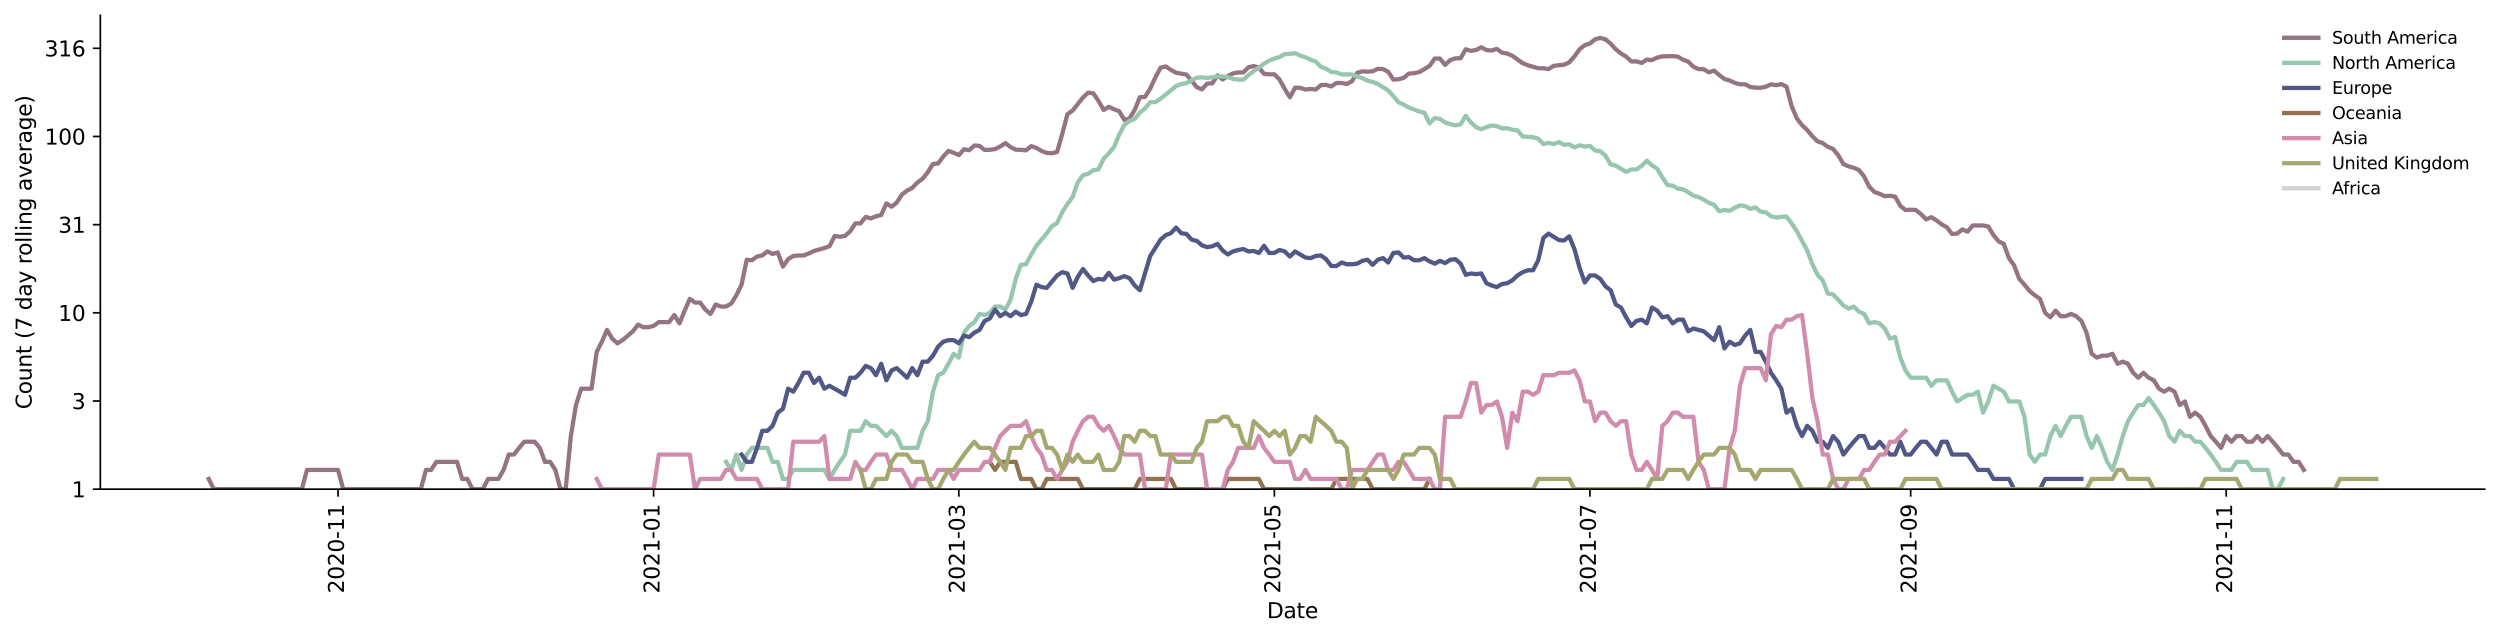 <?xml version="1.0" encoding="utf-8" standalone="no"?>
<!DOCTYPE svg PUBLIC "-//W3C//DTD SVG 1.1//EN"
  "http://www.w3.org/Graphics/SVG/1.1/DTD/svg11.dtd">
<svg height="298.621pt" version="1.1" viewBox="0 0 1170.166 298.621" width="1170.166pt" xmlns="http://www.w3.org/2000/svg" xmlns:xlink="http://www.w3.org/1999/xlink">
 <defs>
  <style type="text/css">*{stroke-linecap:butt;stroke-linejoin:round;}</style>
 </defs>
 <g id="figure_1">
  <g id="patch_1">
   <path d="M 0 298.621 
L 1170.166 298.621 
L 1170.166 0 
L 0 0 
z
" style="fill:#ffffff;"/>
  </g>
  <g id="axes_1">
   <g id="patch_2">
    <path d="M 46.966 228.96 
L 1162.966 228.96 
L 1162.966 7.2 
L 46.966 7.2 
z
" style="fill:#ffffff;"/>
   </g>
   <g id="matplotlib.axis_1">
    <g id="xtick_1">
     <g id="line2d_1">
      <defs>
       <path d="M 0 0 
L 0 3.5 
" id="m1339973352" style="stroke:#000000;stroke-width:0.8;"/>
      </defs>
      <g>
       <use style="stroke:#000000;stroke-width:0.8;" x="158.227" xlink:href="#m1339973352" y="228.96"/>
      </g>
     </g>
     <g id="text_1">
      <!-- 2020-11 -->
      <g transform="translate(160.986 277.743)rotate(-90)scale(0.1 -0.1)">
       <defs>
        <path d="M 1228 531 
L 3431 531 
L 3431 0 
L 469 0 
L 469 531 
Q 828 903 1448 1529 
Q 2069 2156 2228 2338 
Q 2531 2678 2651 2914 
Q 2772 3150 2772 3378 
Q 2772 3750 2511 3984 
Q 2250 4219 1831 4219 
Q 1534 4219 1204 4116 
Q 875 4013 500 3803 
L 500 4441 
Q 881 4594 1212 4672 
Q 1544 4750 1819 4750 
Q 2544 4750 2975 4387 
Q 3406 4025 3406 3419 
Q 3406 3131 3298 2873 
Q 3191 2616 2906 2266 
Q 2828 2175 2409 1742 
Q 1991 1309 1228 531 
z
" id="DejaVuSans-32" transform="scale(0.016)"/>
        <path d="M 2034 4250 
Q 1547 4250 1301 3770 
Q 1056 3291 1056 2328 
Q 1056 1369 1301 889 
Q 1547 409 2034 409 
Q 2525 409 2770 889 
Q 3016 1369 3016 2328 
Q 3016 3291 2770 3770 
Q 2525 4250 2034 4250 
z
M 2034 4750 
Q 2819 4750 3233 4129 
Q 3647 3509 3647 2328 
Q 3647 1150 3233 529 
Q 2819 -91 2034 -91 
Q 1250 -91 836 529 
Q 422 1150 422 2328 
Q 422 3509 836 4129 
Q 1250 4750 2034 4750 
z
" id="DejaVuSans-30" transform="scale(0.016)"/>
        <path d="M 313 2009 
L 1997 2009 
L 1997 1497 
L 313 1497 
L 313 2009 
z
" id="DejaVuSans-2d" transform="scale(0.016)"/>
        <path d="M 794 531 
L 1825 531 
L 1825 4091 
L 703 3866 
L 703 4441 
L 1819 4666 
L 2450 4666 
L 2450 531 
L 3481 531 
L 3481 0 
L 794 0 
L 794 531 
z
" id="DejaVuSans-31" transform="scale(0.016)"/>
       </defs>
       <use xlink:href="#DejaVuSans-32"/>
       <use x="63.623" xlink:href="#DejaVuSans-30"/>
       <use x="127.246" xlink:href="#DejaVuSans-32"/>
       <use x="190.869" xlink:href="#DejaVuSans-30"/>
       <use x="254.492" xlink:href="#DejaVuSans-2d"/>
       <use x="290.576" xlink:href="#DejaVuSans-31"/>
       <use x="354.199" xlink:href="#DejaVuSans-31"/>
      </g>
     </g>
    </g>
    <g id="xtick_2">
     <g id="line2d_2">
      <g>
       <use style="stroke:#000000;stroke-width:0.8;" x="305.929" xlink:href="#m1339973352" y="228.96"/>
      </g>
     </g>
     <g id="text_2">
      <!-- 2021-01 -->
      <g transform="translate(308.688 277.743)rotate(-90)scale(0.1 -0.1)">
       <use xlink:href="#DejaVuSans-32"/>
       <use x="63.623" xlink:href="#DejaVuSans-30"/>
       <use x="127.246" xlink:href="#DejaVuSans-32"/>
       <use x="190.869" xlink:href="#DejaVuSans-31"/>
       <use x="254.492" xlink:href="#DejaVuSans-2d"/>
       <use x="290.576" xlink:href="#DejaVuSans-30"/>
       <use x="354.199" xlink:href="#DejaVuSans-31"/>
      </g>
     </g>
    </g>
    <g id="xtick_3">
     <g id="line2d_3">
      <g>
       <use style="stroke:#000000;stroke-width:0.8;" x="448.789" xlink:href="#m1339973352" y="228.96"/>
      </g>
     </g>
     <g id="text_3">
      <!-- 2021-03 -->
      <g transform="translate(451.548 277.743)rotate(-90)scale(0.1 -0.1)">
       <defs>
        <path d="M 2597 2516 
Q 3050 2419 3304 2112 
Q 3559 1806 3559 1356 
Q 3559 666 3084 287 
Q 2609 -91 1734 -91 
Q 1441 -91 1130 -33 
Q 819 25 488 141 
L 488 750 
Q 750 597 1062 519 
Q 1375 441 1716 441 
Q 2309 441 2620 675 
Q 2931 909 2931 1356 
Q 2931 1769 2642 2001 
Q 2353 2234 1838 2234 
L 1294 2234 
L 1294 2753 
L 1863 2753 
Q 2328 2753 2575 2939 
Q 2822 3125 2822 3475 
Q 2822 3834 2567 4026 
Q 2313 4219 1838 4219 
Q 1578 4219 1281 4162 
Q 984 4106 628 3988 
L 628 4550 
Q 988 4650 1302 4700 
Q 1616 4750 1894 4750 
Q 2613 4750 3031 4423 
Q 3450 4097 3450 3541 
Q 3450 3153 3228 2886 
Q 3006 2619 2597 2516 
z
" id="DejaVuSans-33" transform="scale(0.016)"/>
       </defs>
       <use xlink:href="#DejaVuSans-32"/>
       <use x="63.623" xlink:href="#DejaVuSans-30"/>
       <use x="127.246" xlink:href="#DejaVuSans-32"/>
       <use x="190.869" xlink:href="#DejaVuSans-31"/>
       <use x="254.492" xlink:href="#DejaVuSans-2d"/>
       <use x="290.576" xlink:href="#DejaVuSans-30"/>
       <use x="354.199" xlink:href="#DejaVuSans-33"/>
      </g>
     </g>
    </g>
    <g id="xtick_4">
     <g id="line2d_4">
      <g>
       <use style="stroke:#000000;stroke-width:0.8;" x="596.491" xlink:href="#m1339973352" y="228.96"/>
      </g>
     </g>
     <g id="text_4">
      <!-- 2021-05 -->
      <g transform="translate(599.25 277.743)rotate(-90)scale(0.1 -0.1)">
       <defs>
        <path d="M 691 4666 
L 3169 4666 
L 3169 4134 
L 1269 4134 
L 1269 2991 
Q 1406 3038 1543 3061 
Q 1681 3084 1819 3084 
Q 2600 3084 3056 2656 
Q 3513 2228 3513 1497 
Q 3513 744 3044 326 
Q 2575 -91 1722 -91 
Q 1428 -91 1123 -41 
Q 819 9 494 109 
L 494 744 
Q 775 591 1075 516 
Q 1375 441 1709 441 
Q 2250 441 2565 725 
Q 2881 1009 2881 1497 
Q 2881 1984 2565 2268 
Q 2250 2553 1709 2553 
Q 1456 2553 1204 2497 
Q 953 2441 691 2322 
L 691 4666 
z
" id="DejaVuSans-35" transform="scale(0.016)"/>
       </defs>
       <use xlink:href="#DejaVuSans-32"/>
       <use x="63.623" xlink:href="#DejaVuSans-30"/>
       <use x="127.246" xlink:href="#DejaVuSans-32"/>
       <use x="190.869" xlink:href="#DejaVuSans-31"/>
       <use x="254.492" xlink:href="#DejaVuSans-2d"/>
       <use x="290.576" xlink:href="#DejaVuSans-30"/>
       <use x="354.199" xlink:href="#DejaVuSans-35"/>
      </g>
     </g>
    </g>
    <g id="xtick_5">
     <g id="line2d_5">
      <g>
       <use style="stroke:#000000;stroke-width:0.8;" x="744.193" xlink:href="#m1339973352" y="228.96"/>
      </g>
     </g>
     <g id="text_5">
      <!-- 2021-07 -->
      <g transform="translate(746.953 277.743)rotate(-90)scale(0.1 -0.1)">
       <defs>
        <path d="M 525 4666 
L 3525 4666 
L 3525 4397 
L 1831 0 
L 1172 0 
L 2766 4134 
L 525 4134 
L 525 4666 
z
" id="DejaVuSans-37" transform="scale(0.016)"/>
       </defs>
       <use xlink:href="#DejaVuSans-32"/>
       <use x="63.623" xlink:href="#DejaVuSans-30"/>
       <use x="127.246" xlink:href="#DejaVuSans-32"/>
       <use x="190.869" xlink:href="#DejaVuSans-31"/>
       <use x="254.492" xlink:href="#DejaVuSans-2d"/>
       <use x="290.576" xlink:href="#DejaVuSans-30"/>
       <use x="354.199" xlink:href="#DejaVuSans-37"/>
      </g>
     </g>
    </g>
    <g id="xtick_6">
     <g id="line2d_6">
      <g>
       <use style="stroke:#000000;stroke-width:0.8;" x="894.317" xlink:href="#m1339973352" y="228.96"/>
      </g>
     </g>
     <g id="text_6">
      <!-- 2021-09 -->
      <g transform="translate(897.076 277.743)rotate(-90)scale(0.1 -0.1)">
       <defs>
        <path d="M 703 97 
L 703 672 
Q 941 559 1184 500 
Q 1428 441 1663 441 
Q 2288 441 2617 861 
Q 2947 1281 2994 2138 
Q 2813 1869 2534 1725 
Q 2256 1581 1919 1581 
Q 1219 1581 811 2004 
Q 403 2428 403 3163 
Q 403 3881 828 4315 
Q 1253 4750 1959 4750 
Q 2769 4750 3195 4129 
Q 3622 3509 3622 2328 
Q 3622 1225 3098 567 
Q 2575 -91 1691 -91 
Q 1453 -91 1209 -44 
Q 966 3 703 97 
z
M 1959 2075 
Q 2384 2075 2632 2365 
Q 2881 2656 2881 3163 
Q 2881 3666 2632 3958 
Q 2384 4250 1959 4250 
Q 1534 4250 1286 3958 
Q 1038 3666 1038 3163 
Q 1038 2656 1286 2365 
Q 1534 2075 1959 2075 
z
" id="DejaVuSans-39" transform="scale(0.016)"/>
       </defs>
       <use xlink:href="#DejaVuSans-32"/>
       <use x="63.623" xlink:href="#DejaVuSans-30"/>
       <use x="127.246" xlink:href="#DejaVuSans-32"/>
       <use x="190.869" xlink:href="#DejaVuSans-31"/>
       <use x="254.492" xlink:href="#DejaVuSans-2d"/>
       <use x="290.576" xlink:href="#DejaVuSans-30"/>
       <use x="354.199" xlink:href="#DejaVuSans-39"/>
      </g>
     </g>
    </g>
    <g id="xtick_7">
     <g id="line2d_7">
      <g>
       <use style="stroke:#000000;stroke-width:0.8;" x="1042.019" xlink:href="#m1339973352" y="228.96"/>
      </g>
     </g>
     <g id="text_7">
      <!-- 2021-11 -->
      <g transform="translate(1044.779 277.743)rotate(-90)scale(0.1 -0.1)">
       <use xlink:href="#DejaVuSans-32"/>
       <use x="63.623" xlink:href="#DejaVuSans-30"/>
       <use x="127.246" xlink:href="#DejaVuSans-32"/>
       <use x="190.869" xlink:href="#DejaVuSans-31"/>
       <use x="254.492" xlink:href="#DejaVuSans-2d"/>
       <use x="290.576" xlink:href="#DejaVuSans-31"/>
       <use x="354.199" xlink:href="#DejaVuSans-31"/>
      </g>
     </g>
    </g>
    <g id="text_8">
     <!-- Date -->
     <g transform="translate(593.015 289.341)scale(0.1 -0.1)">
      <defs>
       <path d="M 1259 4147 
L 1259 519 
L 2022 519 
Q 2988 519 3436 956 
Q 3884 1394 3884 2338 
Q 3884 3275 3436 3711 
Q 2988 4147 2022 4147 
L 1259 4147 
z
M 628 4666 
L 1925 4666 
Q 3281 4666 3915 4102 
Q 4550 3538 4550 2338 
Q 4550 1131 3912 565 
Q 3275 0 1925 0 
L 628 0 
L 628 4666 
z
" id="DejaVuSans-44" transform="scale(0.016)"/>
       <path d="M 2194 1759 
Q 1497 1759 1228 1600 
Q 959 1441 959 1056 
Q 959 750 1161 570 
Q 1363 391 1709 391 
Q 2188 391 2477 730 
Q 2766 1069 2766 1631 
L 2766 1759 
L 2194 1759 
z
M 3341 1997 
L 3341 0 
L 2766 0 
L 2766 531 
Q 2569 213 2275 61 
Q 1981 -91 1556 -91 
Q 1019 -91 701 211 
Q 384 513 384 1019 
Q 384 1609 779 1909 
Q 1175 2209 1959 2209 
L 2766 2209 
L 2766 2266 
Q 2766 2663 2505 2880 
Q 2244 3097 1772 3097 
Q 1472 3097 1187 3025 
Q 903 2953 641 2809 
L 641 3341 
Q 956 3463 1253 3523 
Q 1550 3584 1831 3584 
Q 2591 3584 2966 3190 
Q 3341 2797 3341 1997 
z
" id="DejaVuSans-61" transform="scale(0.016)"/>
       <path d="M 1172 4494 
L 1172 3500 
L 2356 3500 
L 2356 3053 
L 1172 3053 
L 1172 1153 
Q 1172 725 1289 603 
Q 1406 481 1766 481 
L 2356 481 
L 2356 0 
L 1766 0 
Q 1100 0 847 248 
Q 594 497 594 1153 
L 594 3053 
L 172 3053 
L 172 3500 
L 594 3500 
L 594 4494 
L 1172 4494 
z
" id="DejaVuSans-74" transform="scale(0.016)"/>
       <path d="M 3597 1894 
L 3597 1613 
L 953 1613 
Q 991 1019 1311 708 
Q 1631 397 2203 397 
Q 2534 397 2845 478 
Q 3156 559 3463 722 
L 3463 178 
Q 3153 47 2828 -22 
Q 2503 -91 2169 -91 
Q 1331 -91 842 396 
Q 353 884 353 1716 
Q 353 2575 817 3079 
Q 1281 3584 2069 3584 
Q 2775 3584 3186 3129 
Q 3597 2675 3597 1894 
z
M 3022 2063 
Q 3016 2534 2758 2815 
Q 2500 3097 2075 3097 
Q 1594 3097 1305 2825 
Q 1016 2553 972 2059 
L 3022 2063 
z
" id="DejaVuSans-65" transform="scale(0.016)"/>
      </defs>
      <use xlink:href="#DejaVuSans-44"/>
      <use x="77.002" xlink:href="#DejaVuSans-61"/>
      <use x="138.281" xlink:href="#DejaVuSans-74"/>
      <use x="177.49" xlink:href="#DejaVuSans-65"/>
     </g>
    </g>
   </g>
   <g id="matplotlib.axis_2">
    <g id="ytick_1">
     <g id="line2d_8">
      <defs>
       <path d="M 0 0 
L -3.5 0 
" id="m33c67a72f0" style="stroke:#000000;stroke-width:0.8;"/>
      </defs>
      <g>
       <use style="stroke:#000000;stroke-width:0.8;" x="46.966" xlink:href="#m33c67a72f0" y="228.96"/>
      </g>
     </g>
     <g id="text_9">
      <!-- 1 -->
      <g transform="translate(33.603 232.759)scale(0.1 -0.1)">
       <use xlink:href="#DejaVuSans-31"/>
      </g>
     </g>
    </g>
    <g id="ytick_2">
     <g id="line2d_9">
      <g>
       <use style="stroke:#000000;stroke-width:0.8;" x="46.966" xlink:href="#m33c67a72f0" y="187.689"/>
      </g>
     </g>
     <g id="text_10">
      <!-- 3 -->
      <g transform="translate(33.603 191.488)scale(0.1 -0.1)">
       <use xlink:href="#DejaVuSans-33"/>
      </g>
     </g>
    </g>
    <g id="ytick_3">
     <g id="line2d_10">
      <g>
       <use style="stroke:#000000;stroke-width:0.8;" x="46.966" xlink:href="#m33c67a72f0" y="146.418"/>
      </g>
     </g>
     <g id="text_11">
      <!-- 10 -->
      <g transform="translate(27.241 150.218)scale(0.1 -0.1)">
       <use xlink:href="#DejaVuSans-31"/>
       <use x="63.623" xlink:href="#DejaVuSans-30"/>
      </g>
     </g>
    </g>
    <g id="ytick_4">
     <g id="line2d_11">
      <g>
       <use style="stroke:#000000;stroke-width:0.8;" x="46.966" xlink:href="#m33c67a72f0" y="105.148"/>
      </g>
     </g>
     <g id="text_12">
      <!-- 31 -->
      <g transform="translate(27.241 108.947)scale(0.1 -0.1)">
       <use xlink:href="#DejaVuSans-33"/>
       <use x="63.623" xlink:href="#DejaVuSans-31"/>
      </g>
     </g>
    </g>
    <g id="ytick_5">
     <g id="line2d_12">
      <g>
       <use style="stroke:#000000;stroke-width:0.8;" x="46.966" xlink:href="#m33c67a72f0" y="63.877"/>
      </g>
     </g>
     <g id="text_13">
      <!-- 100 -->
      <g transform="translate(20.878 67.676)scale(0.1 -0.1)">
       <use xlink:href="#DejaVuSans-31"/>
       <use x="63.623" xlink:href="#DejaVuSans-30"/>
       <use x="127.246" xlink:href="#DejaVuSans-30"/>
      </g>
     </g>
    </g>
    <g id="ytick_6">
     <g id="line2d_13">
      <g>
       <use style="stroke:#000000;stroke-width:0.8;" x="46.966" xlink:href="#m33c67a72f0" y="22.606"/>
      </g>
     </g>
     <g id="text_14">
      <!-- 316 -->
      <g transform="translate(20.878 26.405)scale(0.1 -0.1)">
       <defs>
        <path d="M 2113 2584 
Q 1688 2584 1439 2293 
Q 1191 2003 1191 1497 
Q 1191 994 1439 701 
Q 1688 409 2113 409 
Q 2538 409 2786 701 
Q 3034 994 3034 1497 
Q 3034 2003 2786 2293 
Q 2538 2584 2113 2584 
z
M 3366 4563 
L 3366 3988 
Q 3128 4100 2886 4159 
Q 2644 4219 2406 4219 
Q 1781 4219 1451 3797 
Q 1122 3375 1075 2522 
Q 1259 2794 1537 2939 
Q 1816 3084 2150 3084 
Q 2853 3084 3261 2657 
Q 3669 2231 3669 1497 
Q 3669 778 3244 343 
Q 2819 -91 2113 -91 
Q 1303 -91 875 529 
Q 447 1150 447 2328 
Q 447 3434 972 4092 
Q 1497 4750 2381 4750 
Q 2619 4750 2861 4703 
Q 3103 4656 3366 4563 
z
" id="DejaVuSans-36" transform="scale(0.016)"/>
       </defs>
       <use xlink:href="#DejaVuSans-33"/>
       <use x="63.623" xlink:href="#DejaVuSans-31"/>
       <use x="127.246" xlink:href="#DejaVuSans-36"/>
      </g>
     </g>
    </g>
    <g id="text_15">
     <!-- Count (7 day rolling average) -->
     <g transform="translate(14.798 191.548)rotate(-90)scale(0.1 -0.1)">
      <defs>
       <path d="M 4122 4306 
L 4122 3641 
Q 3803 3938 3442 4084 
Q 3081 4231 2675 4231 
Q 1875 4231 1450 3742 
Q 1025 3253 1025 2328 
Q 1025 1406 1450 917 
Q 1875 428 2675 428 
Q 3081 428 3442 575 
Q 3803 722 4122 1019 
L 4122 359 
Q 3791 134 3420 21 
Q 3050 -91 2638 -91 
Q 1578 -91 968 557 
Q 359 1206 359 2328 
Q 359 3453 968 4101 
Q 1578 4750 2638 4750 
Q 3056 4750 3426 4639 
Q 3797 4528 4122 4306 
z
" id="DejaVuSans-43" transform="scale(0.016)"/>
       <path d="M 1959 3097 
Q 1497 3097 1228 2736 
Q 959 2375 959 1747 
Q 959 1119 1226 758 
Q 1494 397 1959 397 
Q 2419 397 2687 759 
Q 2956 1122 2956 1747 
Q 2956 2369 2687 2733 
Q 2419 3097 1959 3097 
z
M 1959 3584 
Q 2709 3584 3137 3096 
Q 3566 2609 3566 1747 
Q 3566 888 3137 398 
Q 2709 -91 1959 -91 
Q 1206 -91 779 398 
Q 353 888 353 1747 
Q 353 2609 779 3096 
Q 1206 3584 1959 3584 
z
" id="DejaVuSans-6f" transform="scale(0.016)"/>
       <path d="M 544 1381 
L 544 3500 
L 1119 3500 
L 1119 1403 
Q 1119 906 1312 657 
Q 1506 409 1894 409 
Q 2359 409 2629 706 
Q 2900 1003 2900 1516 
L 2900 3500 
L 3475 3500 
L 3475 0 
L 2900 0 
L 2900 538 
Q 2691 219 2414 64 
Q 2138 -91 1772 -91 
Q 1169 -91 856 284 
Q 544 659 544 1381 
z
M 1991 3584 
L 1991 3584 
z
" id="DejaVuSans-75" transform="scale(0.016)"/>
       <path d="M 3513 2113 
L 3513 0 
L 2938 0 
L 2938 2094 
Q 2938 2591 2744 2837 
Q 2550 3084 2163 3084 
Q 1697 3084 1428 2787 
Q 1159 2491 1159 1978 
L 1159 0 
L 581 0 
L 581 3500 
L 1159 3500 
L 1159 2956 
Q 1366 3272 1645 3428 
Q 1925 3584 2291 3584 
Q 2894 3584 3203 3211 
Q 3513 2838 3513 2113 
z
" id="DejaVuSans-6e" transform="scale(0.016)"/>
       <path id="DejaVuSans-20" transform="scale(0.016)"/>
       <path d="M 1984 4856 
Q 1566 4138 1362 3434 
Q 1159 2731 1159 2009 
Q 1159 1288 1364 580 
Q 1569 -128 1984 -844 
L 1484 -844 
Q 1016 -109 783 600 
Q 550 1309 550 2009 
Q 550 2706 781 3412 
Q 1013 4119 1484 4856 
L 1984 4856 
z
" id="DejaVuSans-28" transform="scale(0.016)"/>
       <path d="M 2906 2969 
L 2906 4863 
L 3481 4863 
L 3481 0 
L 2906 0 
L 2906 525 
Q 2725 213 2448 61 
Q 2172 -91 1784 -91 
Q 1150 -91 751 415 
Q 353 922 353 1747 
Q 353 2572 751 3078 
Q 1150 3584 1784 3584 
Q 2172 3584 2448 3432 
Q 2725 3281 2906 2969 
z
M 947 1747 
Q 947 1113 1208 752 
Q 1469 391 1925 391 
Q 2381 391 2643 752 
Q 2906 1113 2906 1747 
Q 2906 2381 2643 2742 
Q 2381 3103 1925 3103 
Q 1469 3103 1208 2742 
Q 947 2381 947 1747 
z
" id="DejaVuSans-64" transform="scale(0.016)"/>
       <path d="M 2059 -325 
Q 1816 -950 1584 -1140 
Q 1353 -1331 966 -1331 
L 506 -1331 
L 506 -850 
L 844 -850 
Q 1081 -850 1212 -737 
Q 1344 -625 1503 -206 
L 1606 56 
L 191 3500 
L 800 3500 
L 1894 763 
L 2988 3500 
L 3597 3500 
L 2059 -325 
z
" id="DejaVuSans-79" transform="scale(0.016)"/>
       <path d="M 2631 2963 
Q 2534 3019 2420 3045 
Q 2306 3072 2169 3072 
Q 1681 3072 1420 2755 
Q 1159 2438 1159 1844 
L 1159 0 
L 581 0 
L 581 3500 
L 1159 3500 
L 1159 2956 
Q 1341 3275 1631 3429 
Q 1922 3584 2338 3584 
Q 2397 3584 2469 3576 
Q 2541 3569 2628 3553 
L 2631 2963 
z
" id="DejaVuSans-72" transform="scale(0.016)"/>
       <path d="M 603 4863 
L 1178 4863 
L 1178 0 
L 603 0 
L 603 4863 
z
" id="DejaVuSans-6c" transform="scale(0.016)"/>
       <path d="M 603 3500 
L 1178 3500 
L 1178 0 
L 603 0 
L 603 3500 
z
M 603 4863 
L 1178 4863 
L 1178 4134 
L 603 4134 
L 603 4863 
z
" id="DejaVuSans-69" transform="scale(0.016)"/>
       <path d="M 2906 1791 
Q 2906 2416 2648 2759 
Q 2391 3103 1925 3103 
Q 1463 3103 1205 2759 
Q 947 2416 947 1791 
Q 947 1169 1205 825 
Q 1463 481 1925 481 
Q 2391 481 2648 825 
Q 2906 1169 2906 1791 
z
M 3481 434 
Q 3481 -459 3084 -895 
Q 2688 -1331 1869 -1331 
Q 1566 -1331 1297 -1286 
Q 1028 -1241 775 -1147 
L 775 -588 
Q 1028 -725 1275 -790 
Q 1522 -856 1778 -856 
Q 2344 -856 2625 -561 
Q 2906 -266 2906 331 
L 2906 616 
Q 2728 306 2450 153 
Q 2172 0 1784 0 
Q 1141 0 747 490 
Q 353 981 353 1791 
Q 353 2603 747 3093 
Q 1141 3584 1784 3584 
Q 2172 3584 2450 3431 
Q 2728 3278 2906 2969 
L 2906 3500 
L 3481 3500 
L 3481 434 
z
" id="DejaVuSans-67" transform="scale(0.016)"/>
       <path d="M 191 3500 
L 800 3500 
L 1894 563 
L 2988 3500 
L 3597 3500 
L 2284 0 
L 1503 0 
L 191 3500 
z
" id="DejaVuSans-76" transform="scale(0.016)"/>
       <path d="M 513 4856 
L 1013 4856 
Q 1481 4119 1714 3412 
Q 1947 2706 1947 2009 
Q 1947 1309 1714 600 
Q 1481 -109 1013 -844 
L 513 -844 
Q 928 -128 1133 580 
Q 1338 1288 1338 2009 
Q 1338 2731 1133 3434 
Q 928 4138 513 4856 
z
" id="DejaVuSans-29" transform="scale(0.016)"/>
      </defs>
      <use xlink:href="#DejaVuSans-43"/>
      <use x="69.824" xlink:href="#DejaVuSans-6f"/>
      <use x="131.006" xlink:href="#DejaVuSans-75"/>
      <use x="194.385" xlink:href="#DejaVuSans-6e"/>
      <use x="257.764" xlink:href="#DejaVuSans-74"/>
      <use x="296.973" xlink:href="#DejaVuSans-20"/>
      <use x="328.76" xlink:href="#DejaVuSans-28"/>
      <use x="367.773" xlink:href="#DejaVuSans-37"/>
      <use x="431.396" xlink:href="#DejaVuSans-20"/>
      <use x="463.184" xlink:href="#DejaVuSans-64"/>
      <use x="526.66" xlink:href="#DejaVuSans-61"/>
      <use x="587.939" xlink:href="#DejaVuSans-79"/>
      <use x="647.119" xlink:href="#DejaVuSans-20"/>
      <use x="678.906" xlink:href="#DejaVuSans-72"/>
      <use x="717.77" xlink:href="#DejaVuSans-6f"/>
      <use x="778.951" xlink:href="#DejaVuSans-6c"/>
      <use x="806.734" xlink:href="#DejaVuSans-6c"/>
      <use x="834.518" xlink:href="#DejaVuSans-69"/>
      <use x="862.301" xlink:href="#DejaVuSans-6e"/>
      <use x="925.68" xlink:href="#DejaVuSans-67"/>
      <use x="989.156" xlink:href="#DejaVuSans-20"/>
      <use x="1020.943" xlink:href="#DejaVuSans-61"/>
      <use x="1082.223" xlink:href="#DejaVuSans-76"/>
      <use x="1141.402" xlink:href="#DejaVuSans-65"/>
      <use x="1202.926" xlink:href="#DejaVuSans-72"/>
      <use x="1244.039" xlink:href="#DejaVuSans-61"/>
      <use x="1305.318" xlink:href="#DejaVuSans-67"/>
      <use x="1368.795" xlink:href="#DejaVuSans-65"/>
      <use x="1430.318" xlink:href="#DejaVuSans-29"/>
     </g>
    </g>
   </g>
   <g id="line2d_14">
    <path clip-path="url(#pc45143b60e)" d="M 97.693 224.173 
L 100.114 228.96 
L 141.277 228.96 
L 143.699 219.951 
L 158.227 219.951 
L 160.648 228.96 
L 196.968 228.96 
L 199.39 219.951 
L 201.811 219.951 
L 204.232 216.174 
L 213.918 216.174 
L 216.339 224.173 
L 218.76 224.173 
L 221.182 228.96 
L 226.024 228.96 
L 228.446 224.173 
L 233.288 224.173 
L 235.71 219.951 
L 238.131 212.758 
L 240.553 212.758 
L 242.974 209.638 
L 245.395 206.769 
L 250.238 206.769 
L 252.659 209.638 
L 255.081 216.174 
L 257.502 216.174 
L 259.923 219.951 
L 262.345 228.96 
L 264.766 228.96 
L 267.187 204.112 
L 269.609 189.578 
L 272.03 181.922 
L 276.873 181.922 
L 279.294 164.73 
L 281.715 159.943 
L 284.137 154.417 
L 286.558 158.48 
L 288.98 160.698 
L 291.401 159.204 
L 296.244 155.063 
L 298.665 151.944 
L 301.086 153.16 
L 303.508 153.16 
L 305.929 152.547 
L 308.35 150.769 
L 313.193 150.769 
L 315.614 147.457 
L 318.036 151.352 
L 320.457 145.409 
L 322.878 139.883 
L 325.3 141.632 
L 327.721 141.632 
L 330.142 144.914 
L 332.564 146.934 
L 334.985 142.539 
L 337.407 143.47 
L 339.828 143.47 
L 342.249 142.083 
L 344.671 138.215 
L 347.092 133.276 
L 349.513 121.571 
L 351.935 121.828 
L 354.356 120.067 
L 356.777 119.579 
L 359.199 117.692 
L 361.62 118.859 
L 364.041 118.154 
L 366.463 124.783 
L 368.884 121.316 
L 371.305 119.822 
L 373.727 119.579 
L 376.148 119.579 
L 378.569 118.623 
L 380.991 117.463 
L 385.833 116.118 
L 388.255 115.249 
L 390.676 110.436 
L 393.098 110.813 
L 395.519 110.436 
L 397.94 108.251 
L 400.362 104.563 
L 402.783 104.563 
L 405.204 101.51 
L 407.626 102.249 
L 410.047 101.219 
L 412.468 100.643 
L 414.89 95.219 
L 417.311 96.723 
L 419.732 94.853 
L 422.154 91.051 
L 424.575 89.24 
L 426.996 87.914 
L 429.418 85.401 
L 431.839 83.67 
L 434.26 80.602 
L 436.682 76.736 
L 439.103 76.517 
L 441.525 73.246 
L 443.946 70.618 
L 446.367 71.494 
L 448.789 72.587 
L 451.21 69.884 
L 453.631 70.31 
L 456.053 68.112 
L 458.474 68.285 
L 460.895 70.188 
L 463.317 70.127 
L 465.738 69.763 
L 468.159 68.576 
L 470.581 66.977 
L 473.002 68.81 
L 475.423 70.066 
L 477.845 70.127 
L 480.266 70.372 
L 482.687 68.401 
L 485.109 69.224 
L 487.53 70.68 
L 489.952 71.557 
L 492.373 71.748 
L 494.794 71.116 
L 497.216 62.619 
L 499.637 53.424 
L 502.058 51.742 
L 506.901 45.647 
L 509.322 43.38 
L 511.744 43.67 
L 514.165 47.221 
L 516.586 51.451 
L 519.008 49.996 
L 521.429 51.127 
L 523.85 52.072 
L 526.272 56.124 
L 528.693 55.47 
L 531.114 51.451 
L 533.536 45.493 
L 535.957 45.371 
L 538.379 41.438 
L 540.8 36.247 
L 543.221 31.692 
L 545.643 31.092 
L 548.064 32.707 
L 550.485 34.041 
L 555.328 34.921 
L 557.749 37.747 
L 560.171 40.814 
L 562.592 41.824 
L 565.013 39.157 
L 567.435 38.978 
L 569.856 35.288 
L 572.277 37.207 
L 574.699 35.589 
L 577.12 34.355 
L 579.541 33.886 
L 581.963 33.886 
L 584.384 31.484 
L 586.806 30.928 
L 589.227 31.608 
L 591.648 34.558 
L 594.07 34.784 
L 596.491 34.784 
L 598.912 37.231 
L 601.334 41.631 
L 603.755 45.555 
L 606.176 41.03 
L 608.598 41.111 
L 611.019 41.907 
L 613.44 41.658 
L 615.862 41.907 
L 618.283 39.858 
L 620.704 39.727 
L 623.126 40.466 
L 625.547 38.825 
L 627.968 38.85 
L 630.39 39.312 
L 632.811 37.994 
L 635.232 34.108 
L 637.654 33.401 
L 640.075 33.555 
L 642.497 33.357 
L 644.918 32.238 
L 647.339 32.344 
L 649.761 33.577 
L 652.182 37.256 
L 654.603 37.11 
L 657.025 36.437 
L 659.446 34.445 
L 661.867 34.265 
L 664.289 33.731 
L 666.71 32.366 
L 669.131 30.846 
L 671.553 27.391 
L 673.974 27.409 
L 676.395 30.381 
L 678.817 28.12 
L 681.238 27.298 
L 683.659 27.261 
L 686.081 23.056 
L 688.502 23.801 
L 690.924 23.385 
L 693.345 22.117 
L 695.766 23.451 
L 698.188 23.634 
L 700.609 22.892 
L 703.03 24.648 
L 705.452 25.062 
L 707.873 26.118 
L 712.716 29.585 
L 715.137 30.542 
L 719.98 31.943 
L 722.401 31.964 
L 724.822 32.366 
L 727.244 30.805 
L 732.086 30.28 
L 734.508 29.193 
L 736.929 26.423 
L 739.351 23.056 
L 741.772 21.155 
L 744.193 20.371 
L 746.615 18.374 
L 749.036 17.76 
L 751.457 18.431 
L 753.879 20.417 
L 756.3 23.072 
L 758.721 25.062 
L 761.143 26.495 
L 763.564 28.768 
L 765.985 28.729 
L 768.407 29.467 
L 770.828 27.894 
L 773.249 28.12 
L 775.671 26.949 
L 778.092 26.405 
L 782.935 26.261 
L 785.356 26.531 
L 787.778 27.969 
L 790.199 28.845 
L 792.62 31.236 
L 795.042 32.344 
L 797.463 32.408 
L 799.884 33.864 
L 802.306 33.053 
L 804.727 35.127 
L 807.148 36.965 
L 809.57 37.673 
L 811.991 38.8 
L 814.412 39.467 
L 816.834 39.441 
L 819.255 40.707 
L 821.676 41.003 
L 824.098 41.084 
L 826.519 40.573 
L 828.94 39.467 
L 831.362 39.858 
L 833.783 39.364 
L 836.205 40.573 
L 838.626 49.754 
L 841.047 55.43 
L 843.469 58.556 
L 845.89 60.882 
L 848.311 63.774 
L 850.733 66.149 
L 853.154 66.977 
L 855.575 68.751 
L 857.997 69.703 
L 860.418 72.652 
L 862.839 76.809 
L 865.261 77.853 
L 867.682 78.54 
L 870.103 79.556 
L 872.525 82.618 
L 874.946 87.417 
L 877.367 89.869 
L 879.789 90.725 
L 882.21 91.825 
L 884.631 91.602 
L 887.053 92.049 
L 889.474 96.341 
L 891.896 98.294 
L 894.317 98.16 
L 896.738 98.294 
L 899.16 100.217 
L 901.581 102.7 
L 904.002 101.657 
L 906.424 103.157 
L 908.845 105.044 
L 911.266 106.36 
L 913.688 109.509 
L 916.109 109.327 
L 918.53 107.379 
L 920.952 108.428 
L 923.373 105.532 
L 928.216 105.532 
L 930.637 106.026 
L 933.058 110.062 
L 935.48 112.962 
L 937.901 114.192 
L 940.323 120.811 
L 942.744 124.227 
L 945.165 130.543 
L 947.587 133.276 
L 950.008 136.234 
L 952.429 138.215 
L 954.851 139.883 
L 957.272 146.418 
L 959.693 148.528 
L 962.115 145.409 
L 964.536 147.989 
L 966.957 147.989 
L 969.379 146.934 
L 971.8 147.989 
L 974.221 150.195 
L 976.643 155.721 
L 979.064 165.594 
L 981.485 167.387 
L 983.907 166.479 
L 986.328 166.479 
L 988.75 165.594 
L 991.171 170.256 
L 993.592 169.274 
L 996.014 170.256 
L 998.435 174.478 
L 1000.856 176.792 
L 1003.278 174.478 
L 1005.699 176.792 
L 1008.12 178.007 
L 1010.542 181.922 
L 1012.963 183.328 
L 1015.384 181.922 
L 1017.806 183.328 
L 1020.227 189.578 
L 1022.648 187.91 
L 1025.07 195.104 
L 1027.491 193.165 
L 1029.912 195.104 
L 1032.334 199.326 
L 1034.755 204.112 
L 1037.177 206.769 
L 1039.598 209.638 
L 1042.019 204.112 
L 1044.441 206.769 
L 1046.862 204.112 
L 1049.283 204.112 
L 1051.705 206.769 
L 1054.126 206.769 
L 1056.547 204.112 
L 1058.969 206.769 
L 1061.39 204.112 
L 1063.811 206.769 
L 1066.233 209.638 
L 1068.654 212.758 
L 1071.075 212.758 
L 1073.497 216.174 
L 1075.918 216.174 
L 1078.339 219.951 
L 1078.339 219.951 
" style="fill:none;stroke:#947383;stroke-linecap:square;stroke-width:2;"/>
   </g>
   <g id="line2d_15">
    <path clip-path="url(#pc45143b60e)" d="M 339.828 216.174 
L 342.249 219.951 
L 344.671 212.758 
L 347.092 219.951 
L 349.513 212.758 
L 351.935 209.638 
L 359.199 209.638 
L 361.62 216.174 
L 364.041 216.174 
L 366.463 224.173 
L 368.884 224.173 
L 371.305 219.951 
L 385.833 219.951 
L 388.255 224.173 
L 390.676 219.951 
L 393.098 216.174 
L 395.519 212.758 
L 397.94 201.639 
L 402.783 201.639 
L 405.204 197.153 
L 407.626 199.326 
L 410.047 199.326 
L 412.468 201.639 
L 414.89 204.112 
L 417.311 201.639 
L 419.732 204.112 
L 422.154 209.638 
L 429.418 209.638 
L 431.839 201.639 
L 434.26 197.153 
L 436.682 183.328 
L 439.103 175.616 
L 441.525 174.478 
L 443.946 170.256 
L 446.367 165.594 
L 448.789 167.387 
L 451.21 155.721 
L 453.631 152.547 
L 456.053 150.769 
L 458.474 146.934 
L 460.895 147.457 
L 463.317 146.418 
L 465.738 143.47 
L 468.159 143.47 
L 470.581 144.914 
L 473.002 140.312 
L 475.423 130.543 
L 477.845 123.953 
L 480.266 123.68 
L 482.687 119.098 
L 485.109 115.035 
L 489.952 109.145 
L 492.373 105.861 
L 494.794 104.404 
L 497.216 99.242 
L 499.637 95.465 
L 502.058 92.161 
L 504.48 85.308 
L 506.901 82.018 
L 509.322 81.345 
L 511.744 79.636 
L 514.165 79.319 
L 516.586 74.258 
L 519.008 71.748 
L 521.429 68.81 
L 523.85 63.017 
L 526.272 58.468 
L 528.693 56.581 
L 531.114 55.673 
L 533.536 52.704 
L 535.957 50.734 
L 538.379 47.838 
L 540.8 47.805 
L 543.221 46.206 
L 550.485 40.306 
L 552.907 39.312 
L 555.328 38.927 
L 557.749 37.549 
L 560.171 36.389 
L 562.592 36.199 
L 565.013 36.461 
L 567.435 36.176 
L 569.856 35.753 
L 572.277 35.823 
L 574.699 36.034 
L 577.12 36.94 
L 579.541 37.256 
L 581.963 37.256 
L 584.384 35.15 
L 586.806 33.27 
L 589.227 31.629 
L 591.648 29.802 
L 594.07 28.366 
L 596.491 27.409 
L 598.912 26.694 
L 601.334 25.323 
L 603.755 25.236 
L 606.176 24.889 
L 608.598 26.029 
L 611.019 26.803 
L 613.44 27.95 
L 615.862 28.826 
L 618.283 31.318 
L 620.704 32.111 
L 623.126 33.709 
L 625.547 33.886 
L 627.968 34.807 
L 632.811 34.853 
L 635.232 35.823 
L 637.654 36.532 
L 640.075 37.796 
L 642.497 38.344 
L 644.918 39.312 
L 649.761 42.326 
L 652.182 44.976 
L 654.603 47.87 
L 657.025 48.968 
L 659.446 50.311 
L 664.289 52.183 
L 666.71 52.779 
L 669.131 57.77 
L 671.553 55.268 
L 673.974 55.673 
L 676.395 57.298 
L 678.817 58.117 
L 681.238 58.689 
L 683.659 58.117 
L 686.081 54.236 
L 688.502 57.298 
L 690.924 59.496 
L 693.345 60.507 
L 695.766 59.496 
L 698.188 58.733 
L 700.609 59.045 
L 703.03 60.09 
L 705.452 59.998 
L 707.873 60.741 
L 710.294 61.023 
L 712.716 63.877 
L 717.558 64.237 
L 719.98 64.916 
L 722.401 67.427 
L 724.822 66.866 
L 727.244 67.427 
L 729.665 66.533 
L 732.086 67.768 
L 734.508 67.54 
L 736.929 68.987 
L 739.351 67.997 
L 741.772 68.576 
L 744.193 68.285 
L 746.615 70.433 
L 749.036 70.804 
L 751.457 72.849 
L 753.879 76.956 
L 756.3 77.551 
L 761.143 80.439 
L 763.564 79.319 
L 765.985 79.319 
L 768.407 77.626 
L 770.828 75.228 
L 773.249 77.402 
L 775.671 79.005 
L 778.092 83.052 
L 780.513 86.635 
L 782.935 86.926 
L 785.356 88.317 
L 787.778 88.622 
L 790.199 89.975 
L 792.62 91.602 
L 795.042 92.274 
L 797.463 93.423 
L 799.884 94.974 
L 802.306 95.838 
L 804.727 98.833 
L 807.148 98.294 
L 809.57 98.697 
L 811.991 97.239 
L 814.412 96.089 
L 816.834 96.468 
L 819.255 97.762 
L 821.676 97.109 
L 824.098 99.105 
L 826.519 99.38 
L 828.94 101.219 
L 831.362 101.804 
L 833.783 101.51 
L 836.205 101.364 
L 838.626 104.563 
L 841.047 108.251 
L 845.89 117.235 
L 848.311 123.68 
L 850.733 128.622 
L 853.154 131.207 
L 855.575 137.409 
L 857.997 137.81 
L 860.418 140.312 
L 862.839 143.002 
L 865.261 144.426 
L 867.682 143.47 
L 870.103 145.91 
L 872.525 146.934 
L 874.946 151.352 
L 877.367 150.769 
L 879.789 151.352 
L 882.21 153.783 
L 884.631 158.48 
L 887.053 157.77 
L 889.474 167.387 
L 891.896 173.375 
L 894.317 176.792 
L 901.581 176.792 
L 904.002 180.569 
L 906.424 178.007 
L 911.266 178.007 
L 913.688 183.328 
L 916.109 187.91 
L 920.952 184.791 
L 923.373 184.791 
L 925.794 183.328 
L 928.216 193.165 
L 930.637 187.91 
L 933.058 180.569 
L 937.901 183.328 
L 940.323 187.91 
L 945.165 187.91 
L 947.587 195.104 
L 950.008 212.758 
L 952.429 216.174 
L 954.851 212.758 
L 957.272 212.758 
L 959.693 204.112 
L 962.115 199.326 
L 964.536 204.112 
L 966.957 199.326 
L 969.379 195.104 
L 974.221 195.104 
L 976.643 204.112 
L 979.064 209.638 
L 981.485 204.112 
L 983.907 209.638 
L 986.328 216.174 
L 988.75 219.951 
L 991.171 212.758 
L 993.592 204.112 
L 996.014 197.153 
L 998.435 193.165 
L 1000.856 189.578 
L 1003.278 189.578 
L 1005.699 186.317 
L 1008.12 189.578 
L 1010.542 193.165 
L 1012.963 197.153 
L 1015.384 204.112 
L 1017.806 206.769 
L 1020.227 201.639 
L 1022.648 204.112 
L 1025.07 204.112 
L 1027.491 206.769 
L 1029.912 206.769 
L 1032.334 209.638 
L 1034.755 212.758 
L 1037.177 216.174 
L 1039.598 219.951 
L 1044.441 219.951 
L 1046.862 216.174 
L 1051.705 216.174 
L 1054.126 219.951 
L 1061.39 219.951 
L 1063.811 228.96 
L 1066.233 228.96 
L 1068.654 224.173 
L 1068.654 224.173 
" style="fill:none;stroke:#96c6ad;stroke-linecap:square;stroke-width:2;"/>
   </g>
   <g id="line2d_16">
    <path clip-path="url(#pc45143b60e)" d="M 347.092 212.758 
L 349.513 216.174 
L 351.935 216.174 
L 354.356 209.638 
L 356.777 201.639 
L 359.199 201.639 
L 361.62 199.326 
L 364.041 193.165 
L 366.463 191.327 
L 368.884 181.922 
L 371.305 183.328 
L 373.727 179.265 
L 376.148 174.478 
L 378.569 174.478 
L 380.991 179.265 
L 383.412 176.792 
L 385.833 181.922 
L 388.255 180.569 
L 393.098 183.328 
L 395.519 184.791 
L 397.94 176.792 
L 400.362 176.792 
L 402.783 174.478 
L 405.204 171.266 
L 407.626 172.305 
L 410.047 175.616 
L 412.468 170.256 
L 414.89 178.007 
L 417.311 173.375 
L 419.732 172.305 
L 424.575 176.792 
L 426.996 172.305 
L 429.418 175.616 
L 431.839 169.274 
L 434.26 169.274 
L 436.682 166.479 
L 439.103 162.257 
L 441.525 159.943 
L 443.946 159.204 
L 446.367 159.204 
L 448.789 160.698 
L 451.21 157.074 
L 453.631 157.77 
L 456.053 155.721 
L 458.474 154.417 
L 460.895 150.195 
L 463.317 149.075 
L 465.738 144.914 
L 468.159 147.989 
L 470.581 146.418 
L 473.002 147.989 
L 475.423 145.91 
L 477.845 147.457 
L 480.266 146.934 
L 482.687 141.186 
L 485.109 133.276 
L 487.53 134.357 
L 489.952 134.724 
L 494.794 128.935 
L 497.216 127.397 
L 499.637 128.004 
L 502.058 134.724 
L 504.48 129.57 
L 506.901 125.921 
L 509.322 128.935 
L 511.744 131.544 
L 514.165 130.543 
L 516.586 130.874 
L 519.008 127.699 
L 521.429 130.874 
L 523.85 130.216 
L 526.272 129.251 
L 528.693 130.216 
L 531.114 133.632 
L 533.536 135.851 
L 538.379 119.822 
L 543.221 112.166 
L 545.643 110.062 
L 548.064 109.145 
L 550.485 106.528 
L 552.907 109.145 
L 555.328 109.509 
L 557.749 112.166 
L 560.171 112.762 
L 562.592 114.822 
L 565.013 115.681 
L 567.435 115.249 
L 569.856 114.192 
L 572.277 117.235 
L 574.699 119.098 
L 577.12 117.692 
L 579.541 117.009 
L 581.963 116.561 
L 584.384 117.692 
L 586.806 117.463 
L 589.227 118.388 
L 591.648 115.035 
L 594.07 118.388 
L 596.491 118.388 
L 598.912 117.009 
L 601.334 117.692 
L 603.755 120.067 
L 606.176 117.692 
L 611.019 120.561 
L 613.44 120.811 
L 615.862 119.822 
L 618.283 119.579 
L 620.704 121.316 
L 623.126 124.504 
L 625.547 124.504 
L 627.968 122.875 
L 630.39 123.68 
L 632.811 123.68 
L 635.232 123.41 
L 637.654 122.087 
L 640.075 121.571 
L 642.497 123.953 
L 644.918 121.571 
L 647.339 120.811 
L 649.761 122.875 
L 652.182 118.388 
L 654.603 118.154 
L 657.025 120.561 
L 659.446 120.313 
L 661.867 121.828 
L 664.289 121.828 
L 666.71 120.811 
L 669.131 122.347 
L 671.553 123.41 
L 673.974 122.087 
L 676.395 123.141 
L 678.817 121.571 
L 681.238 121.316 
L 683.659 123.41 
L 686.081 128.622 
L 688.502 128.004 
L 690.924 128.312 
L 693.345 128.004 
L 695.766 132.573 
L 698.188 133.632 
L 700.609 134.357 
L 703.03 132.923 
L 705.452 132.573 
L 707.873 131.207 
L 710.294 128.935 
L 712.716 127.397 
L 715.137 126.504 
L 717.558 126.504 
L 719.98 121.828 
L 722.401 111.386 
L 724.822 109.327 
L 729.665 112.363 
L 732.086 112.562 
L 734.508 110.624 
L 736.929 116.561 
L 739.351 125.348 
L 741.772 132.227 
L 744.193 128.935 
L 746.615 128.935 
L 749.036 130.543 
L 751.457 133.993 
L 753.879 135.851 
L 756.3 142.539 
L 758.721 143.945 
L 761.143 148.528 
L 763.564 152.547 
L 765.985 150.195 
L 768.407 149.631 
L 770.828 151.352 
L 773.249 143.945 
L 775.671 145.409 
L 778.092 148.528 
L 780.513 147.989 
L 782.935 151.352 
L 785.356 149.631 
L 787.778 149.631 
L 790.199 155.063 
L 792.62 153.783 
L 797.463 155.063 
L 802.306 159.204 
L 804.727 153.16 
L 807.148 163.062 
L 809.57 159.943 
L 811.991 161.469 
L 814.412 160.698 
L 816.834 157.074 
L 819.255 154.417 
L 821.676 164.73 
L 824.098 164.73 
L 826.519 169.274 
L 828.94 174.478 
L 831.362 178.007 
L 833.783 181.922 
L 836.205 193.165 
L 838.626 191.327 
L 841.047 199.326 
L 843.469 204.112 
L 845.89 199.326 
L 848.311 201.639 
L 850.733 206.769 
L 853.154 206.769 
L 855.575 209.638 
L 857.997 204.112 
L 860.418 206.769 
L 862.839 212.758 
L 865.261 209.638 
L 867.682 206.769 
L 870.103 204.112 
L 872.525 204.112 
L 874.946 209.638 
L 877.367 209.638 
L 879.789 206.769 
L 882.21 209.638 
L 884.631 212.758 
L 887.053 212.758 
L 889.474 206.769 
L 891.896 212.758 
L 894.317 212.758 
L 896.738 209.638 
L 899.16 206.769 
L 901.581 206.769 
L 904.002 209.638 
L 906.424 212.758 
L 908.845 206.769 
L 911.266 206.769 
L 913.688 212.758 
L 920.952 212.758 
L 923.373 216.174 
L 925.794 219.951 
L 930.637 219.951 
L 933.058 224.173 
L 940.323 224.173 
L 942.744 228.96 
L 954.851 228.96 
L 957.272 224.173 
L 974.221 224.173 
L 974.221 224.173 
" style="fill:none;stroke:#525886;stroke-linecap:square;stroke-width:2;"/>
   </g>
   <g id="line2d_17">
    <path clip-path="url(#pc45143b60e)" d="M 463.317 216.174 
L 465.738 219.951 
L 468.159 216.174 
L 470.581 216.174 
L 473.002 216.174 
L 475.423 216.174 
L 477.845 224.173 
L 480.266 224.173 
L 482.687 224.173 
L 485.109 228.96 
L 487.53 228.96 
L 489.952 224.173 
L 492.373 224.173 
L 494.794 224.173 
L 497.216 224.173 
L 499.637 224.173 
L 502.058 224.173 
L 504.48 224.173 
L 506.901 228.96 
L 509.322 228.96 
L 511.744 228.96 
L 514.165 228.96 
L 516.586 228.96 
L 519.008 228.96 
L 521.429 228.96 
L 523.85 228.96 
L 526.272 228.96 
L 528.693 228.96 
L 531.114 228.96 
L 533.536 224.173 
L 535.957 224.173 
L 538.379 224.173 
L 540.8 224.173 
L 543.221 224.173 
L 545.643 224.173 
L 548.064 224.173 
L 550.485 228.96 
L 552.907 228.96 
L 555.328 228.96 
L 557.749 228.96 
L 560.171 228.96 
L 562.592 228.96 
L 565.013 228.96 
L 567.435 228.96 
L 569.856 228.96 
L 572.277 228.96 
L 574.699 224.173 
L 577.12 224.173 
L 579.541 224.173 
L 581.963 224.173 
L 584.384 224.173 
L 586.806 224.173 
L 589.227 224.173 
L 591.648 228.96 
L 594.07 228.96 
L 596.491 228.96 
L 598.912 228.96 
L 601.334 228.96 
L 603.755 228.96 
L 606.176 228.96 
L 608.598 228.96 
L 611.019 228.96 
L 613.44 228.96 
L 615.862 228.96 
L 618.283 228.96 
L 620.704 228.96 
L 623.126 228.96 
L 625.547 224.173 
L 627.968 224.173 
L 630.39 224.173 
L 632.811 224.173 
L 635.232 224.173 
L 637.654 224.173 
L 640.075 224.173 
L 642.497 228.96 
L 644.918 228.96 
L 647.339 228.96 
L 649.761 228.96 
L 652.182 228.96 
L 654.603 228.96 
L 657.025 228.96 
L 659.446 228.96 
L 661.867 228.96 
L 664.289 228.96 
L 666.71 228.96 
L 669.131 224.173 
" style="fill:none;stroke:#937252;stroke-linecap:square;stroke-width:2;"/>
   </g>
   <g id="line2d_18">
    <path clip-path="url(#pc45143b60e)" d="M 279.294 224.173 
L 281.715 228.96 
L 305.929 228.96 
L 308.35 212.758 
L 322.878 212.758 
L 325.3 228.96 
L 327.721 224.173 
L 337.407 224.173 
L 339.828 219.951 
L 342.249 219.951 
L 344.671 224.173 
L 354.356 224.173 
L 356.777 228.96 
L 368.884 228.96 
L 371.305 206.769 
L 383.412 206.769 
L 385.833 204.112 
L 388.255 224.173 
L 397.94 224.173 
L 400.362 216.174 
L 402.783 219.951 
L 405.204 219.951 
L 407.626 216.174 
L 410.047 212.758 
L 414.89 212.758 
L 417.311 219.951 
L 422.154 219.951 
L 424.575 224.173 
L 426.996 228.96 
L 429.418 224.173 
L 436.682 224.173 
L 439.103 219.951 
L 443.946 219.951 
L 446.367 224.173 
L 448.789 219.951 
L 458.474 219.951 
L 460.895 216.174 
L 463.317 216.174 
L 465.738 209.638 
L 468.159 204.112 
L 470.581 201.639 
L 473.002 199.326 
L 477.845 199.326 
L 480.266 197.153 
L 482.687 204.112 
L 485.109 209.638 
L 487.53 212.758 
L 489.952 219.951 
L 492.373 219.951 
L 494.794 224.173 
L 497.216 219.951 
L 499.637 216.174 
L 502.058 206.769 
L 504.48 201.639 
L 506.901 197.153 
L 509.322 195.104 
L 511.744 195.104 
L 514.165 199.326 
L 516.586 201.639 
L 519.008 199.326 
L 521.429 204.112 
L 523.85 209.638 
L 526.272 212.758 
L 533.536 212.758 
L 535.957 228.96 
L 545.643 228.96 
L 548.064 212.758 
L 562.592 212.758 
L 565.013 228.96 
L 572.277 228.96 
L 574.699 219.951 
L 577.12 216.174 
L 579.541 209.638 
L 586.806 209.638 
L 589.227 204.112 
L 591.648 209.638 
L 594.07 212.758 
L 596.491 216.174 
L 603.755 216.174 
L 606.176 224.173 
L 608.598 224.173 
L 611.019 219.951 
L 613.44 224.173 
L 625.547 224.173 
L 627.968 228.96 
L 630.39 228.96 
L 632.811 219.951 
L 640.075 219.951 
L 642.497 216.174 
L 644.918 212.758 
L 647.339 212.758 
L 649.761 219.951 
L 652.182 219.951 
L 654.603 216.174 
L 657.025 216.174 
L 659.446 219.951 
L 661.867 224.173 
L 669.131 224.173 
L 671.553 228.96 
L 673.974 228.96 
L 676.395 195.104 
L 683.659 195.104 
L 686.081 187.91 
L 688.502 179.265 
L 690.924 179.265 
L 693.345 193.165 
L 695.766 189.578 
L 698.188 189.578 
L 700.609 187.91 
L 703.03 195.104 
L 705.452 209.638 
L 707.873 193.165 
L 710.294 197.153 
L 712.716 183.328 
L 715.137 183.328 
L 717.558 184.791 
L 719.98 183.328 
L 722.401 175.616 
L 727.244 175.616 
L 729.665 174.478 
L 734.508 174.478 
L 736.929 173.375 
L 739.351 178.007 
L 741.772 187.91 
L 744.193 187.91 
L 746.615 197.153 
L 749.036 193.165 
L 751.457 193.165 
L 753.879 197.153 
L 756.3 199.326 
L 758.721 197.153 
L 761.143 197.153 
L 763.564 212.758 
L 765.985 219.951 
L 768.407 219.951 
L 770.828 216.174 
L 773.249 219.951 
L 775.671 224.173 
L 778.092 199.326 
L 780.513 197.153 
L 782.935 193.165 
L 785.356 193.165 
L 787.778 195.104 
L 792.62 195.104 
L 795.042 216.174 
L 797.463 219.951 
L 799.884 228.96 
L 807.148 228.96 
L 809.57 209.638 
L 811.991 201.639 
L 814.412 180.569 
L 816.834 172.305 
L 824.098 172.305 
L 826.519 178.007 
L 828.94 156.391 
L 831.362 152.547 
L 833.783 153.16 
L 836.205 149.631 
L 838.626 149.631 
L 841.047 147.989 
L 843.469 147.457 
L 845.89 165.594 
L 848.311 186.317 
L 850.733 197.153 
L 853.154 212.758 
L 855.575 212.758 
L 857.997 224.173 
L 860.418 228.96 
L 862.839 228.96 
L 865.261 224.173 
L 870.103 224.173 
L 872.525 219.951 
L 874.946 219.951 
L 877.367 216.174 
L 879.789 212.758 
L 882.21 212.758 
L 884.631 206.769 
L 887.053 206.769 
L 889.474 204.112 
L 891.896 201.639 
L 891.896 201.639 
" style="fill:none;stroke:#d18cad;stroke-linecap:square;stroke-width:2;"/>
   </g>
   <g id="line2d_19">
    <path clip-path="url(#pc45143b60e)" d="M 402.783 219.951 
L 405.204 228.96 
L 407.626 228.96 
L 410.047 224.173 
L 414.89 224.173 
L 417.311 216.174 
L 419.732 212.758 
L 424.575 212.758 
L 426.996 216.174 
L 431.839 216.174 
L 434.26 224.173 
L 436.682 228.96 
L 439.103 228.96 
L 441.525 224.173 
L 443.946 219.951 
L 446.367 219.951 
L 448.789 216.174 
L 451.21 212.758 
L 453.631 209.638 
L 456.053 206.769 
L 458.474 209.638 
L 463.317 209.638 
L 465.738 212.758 
L 468.159 216.174 
L 470.581 219.951 
L 473.002 209.638 
L 477.845 209.638 
L 480.266 204.112 
L 482.687 204.112 
L 485.109 201.639 
L 487.53 201.639 
L 489.952 209.638 
L 492.373 209.638 
L 494.794 212.758 
L 497.216 219.951 
L 499.637 212.758 
L 502.058 216.174 
L 504.48 212.758 
L 506.901 216.174 
L 511.744 216.174 
L 514.165 212.758 
L 516.586 219.951 
L 521.429 219.951 
L 523.85 216.174 
L 526.272 204.112 
L 528.693 204.112 
L 531.114 206.769 
L 533.536 201.639 
L 535.957 201.639 
L 538.379 204.112 
L 540.8 204.112 
L 543.221 212.758 
L 548.064 212.758 
L 550.485 216.174 
L 557.749 216.174 
L 560.171 209.638 
L 562.592 206.769 
L 565.013 197.153 
L 569.856 197.153 
L 572.277 195.104 
L 574.699 195.104 
L 577.12 199.326 
L 579.541 199.326 
L 581.963 206.769 
L 584.384 209.638 
L 586.806 197.153 
L 591.648 201.639 
L 594.07 204.112 
L 596.491 201.639 
L 598.912 204.112 
L 601.334 201.639 
L 603.755 212.758 
L 606.176 209.638 
L 608.598 204.112 
L 611.019 204.112 
L 613.44 206.769 
L 615.862 195.104 
L 620.704 199.326 
L 623.126 201.639 
L 625.547 206.769 
L 627.968 206.769 
L 630.39 209.638 
L 632.811 228.96 
L 635.232 224.173 
L 637.654 224.173 
L 640.075 219.951 
L 649.761 219.951 
L 652.182 224.173 
L 654.603 219.951 
L 657.025 212.758 
L 661.867 212.758 
L 664.289 209.638 
L 669.131 209.638 
L 671.553 212.758 
L 673.974 224.173 
L 678.817 224.173 
L 681.238 228.96 
L 717.558 228.96 
L 719.98 224.173 
L 734.508 224.173 
L 736.929 228.96 
L 770.828 228.96 
L 773.249 224.173 
L 778.092 224.173 
L 780.513 219.951 
L 787.778 219.951 
L 790.199 224.173 
L 792.62 219.951 
L 795.042 216.174 
L 797.463 212.758 
L 802.306 212.758 
L 804.727 209.638 
L 809.57 209.638 
L 811.991 212.758 
L 814.412 219.951 
L 819.255 219.951 
L 821.676 224.173 
L 824.098 219.951 
L 838.626 219.951 
L 841.047 224.173 
L 843.469 228.96 
L 855.575 228.96 
L 857.997 224.173 
L 872.525 224.173 
L 874.946 228.96 
L 889.474 228.96 
L 891.896 224.173 
L 906.424 224.173 
L 908.845 228.96 
L 976.643 228.96 
L 979.064 224.173 
L 988.75 224.173 
L 991.171 219.951 
L 993.592 219.951 
L 996.014 224.173 
L 1005.699 224.173 
L 1008.12 228.96 
L 1029.912 228.96 
L 1032.334 224.173 
L 1046.862 224.173 
L 1049.283 228.96 
L 1092.868 228.96 
L 1095.289 224.173 
L 1112.238 224.173 
L 1112.238 224.173 
" style="fill:none;stroke:#a4a86f;stroke-linecap:square;stroke-width:2;"/>
   </g>
   <g id="line2d_20">
    <path clip-path="url(#pc45143b60e)" style="fill:none;stroke:#d3d3d3;stroke-linecap:square;stroke-width:2;"/>
   </g>
   <g id="patch_3">
    <path d="M 46.966 228.96 
L 46.966 7.2 
" style="fill:none;stroke:#000000;stroke-linecap:square;stroke-linejoin:miter;stroke-width:0.8;"/>
   </g>
   <g id="patch_4">
    <path d="M 46.966 228.96 
L 1162.966 228.96 
" style="fill:none;stroke:#000000;stroke-linecap:square;stroke-linejoin:miter;stroke-width:0.8;"/>
   </g>
   <g id="legend_1">
    <g id="line2d_21">
     <path d="M 1069.154 17.679 
L 1085.154 17.679 
" style="fill:none;stroke:#947383;stroke-linecap:square;stroke-width:2;"/>
    </g>
    <g id="line2d_22"/>
    <g id="text_16">
     <!-- South America -->
     <g transform="translate(1091.554 20.479)scale(0.08 -0.08)">
      <defs>
       <path d="M 3425 4513 
L 3425 3897 
Q 3066 4069 2747 4153 
Q 2428 4238 2131 4238 
Q 1616 4238 1336 4038 
Q 1056 3838 1056 3469 
Q 1056 3159 1242 3001 
Q 1428 2844 1947 2747 
L 2328 2669 
Q 3034 2534 3370 2195 
Q 3706 1856 3706 1288 
Q 3706 609 3251 259 
Q 2797 -91 1919 -91 
Q 1588 -91 1214 -16 
Q 841 59 441 206 
L 441 856 
Q 825 641 1194 531 
Q 1563 422 1919 422 
Q 2459 422 2753 634 
Q 3047 847 3047 1241 
Q 3047 1584 2836 1778 
Q 2625 1972 2144 2069 
L 1759 2144 
Q 1053 2284 737 2584 
Q 422 2884 422 3419 
Q 422 4038 858 4394 
Q 1294 4750 2059 4750 
Q 2388 4750 2728 4690 
Q 3069 4631 3425 4513 
z
" id="DejaVuSans-53" transform="scale(0.016)"/>
       <path d="M 3513 2113 
L 3513 0 
L 2938 0 
L 2938 2094 
Q 2938 2591 2744 2837 
Q 2550 3084 2163 3084 
Q 1697 3084 1428 2787 
Q 1159 2491 1159 1978 
L 1159 0 
L 581 0 
L 581 4863 
L 1159 4863 
L 1159 2956 
Q 1366 3272 1645 3428 
Q 1925 3584 2291 3584 
Q 2894 3584 3203 3211 
Q 3513 2838 3513 2113 
z
" id="DejaVuSans-68" transform="scale(0.016)"/>
       <path d="M 2188 4044 
L 1331 1722 
L 3047 1722 
L 2188 4044 
z
M 1831 4666 
L 2547 4666 
L 4325 0 
L 3669 0 
L 3244 1197 
L 1141 1197 
L 716 0 
L 50 0 
L 1831 4666 
z
" id="DejaVuSans-41" transform="scale(0.016)"/>
       <path d="M 3328 2828 
Q 3544 3216 3844 3400 
Q 4144 3584 4550 3584 
Q 5097 3584 5394 3201 
Q 5691 2819 5691 2113 
L 5691 0 
L 5113 0 
L 5113 2094 
Q 5113 2597 4934 2840 
Q 4756 3084 4391 3084 
Q 3944 3084 3684 2787 
Q 3425 2491 3425 1978 
L 3425 0 
L 2847 0 
L 2847 2094 
Q 2847 2600 2669 2842 
Q 2491 3084 2119 3084 
Q 1678 3084 1418 2786 
Q 1159 2488 1159 1978 
L 1159 0 
L 581 0 
L 581 3500 
L 1159 3500 
L 1159 2956 
Q 1356 3278 1631 3431 
Q 1906 3584 2284 3584 
Q 2666 3584 2933 3390 
Q 3200 3197 3328 2828 
z
" id="DejaVuSans-6d" transform="scale(0.016)"/>
       <path d="M 3122 3366 
L 3122 2828 
Q 2878 2963 2633 3030 
Q 2388 3097 2138 3097 
Q 1578 3097 1268 2742 
Q 959 2388 959 1747 
Q 959 1106 1268 751 
Q 1578 397 2138 397 
Q 2388 397 2633 464 
Q 2878 531 3122 666 
L 3122 134 
Q 2881 22 2623 -34 
Q 2366 -91 2075 -91 
Q 1284 -91 818 406 
Q 353 903 353 1747 
Q 353 2603 823 3093 
Q 1294 3584 2113 3584 
Q 2378 3584 2631 3529 
Q 2884 3475 3122 3366 
z
" id="DejaVuSans-63" transform="scale(0.016)"/>
      </defs>
      <use xlink:href="#DejaVuSans-53"/>
      <use x="63.477" xlink:href="#DejaVuSans-6f"/>
      <use x="124.658" xlink:href="#DejaVuSans-75"/>
      <use x="188.037" xlink:href="#DejaVuSans-74"/>
      <use x="227.246" xlink:href="#DejaVuSans-68"/>
      <use x="290.625" xlink:href="#DejaVuSans-20"/>
      <use x="322.412" xlink:href="#DejaVuSans-41"/>
      <use x="390.82" xlink:href="#DejaVuSans-6d"/>
      <use x="488.232" xlink:href="#DejaVuSans-65"/>
      <use x="549.756" xlink:href="#DejaVuSans-72"/>
      <use x="590.869" xlink:href="#DejaVuSans-69"/>
      <use x="618.652" xlink:href="#DejaVuSans-63"/>
      <use x="673.633" xlink:href="#DejaVuSans-61"/>
     </g>
    </g>
    <g id="line2d_23">
     <path d="M 1069.154 29.421 
L 1085.154 29.421 
" style="fill:none;stroke:#96c6ad;stroke-linecap:square;stroke-width:2;"/>
    </g>
    <g id="line2d_24"/>
    <g id="text_17">
     <!-- North America -->
     <g transform="translate(1091.554 32.221)scale(0.08 -0.08)">
      <defs>
       <path d="M 628 4666 
L 1478 4666 
L 3547 763 
L 3547 4666 
L 4159 4666 
L 4159 0 
L 3309 0 
L 1241 3903 
L 1241 0 
L 628 0 
L 628 4666 
z
" id="DejaVuSans-4e" transform="scale(0.016)"/>
      </defs>
      <use xlink:href="#DejaVuSans-4e"/>
      <use x="74.805" xlink:href="#DejaVuSans-6f"/>
      <use x="135.986" xlink:href="#DejaVuSans-72"/>
      <use x="177.1" xlink:href="#DejaVuSans-74"/>
      <use x="216.309" xlink:href="#DejaVuSans-68"/>
      <use x="279.688" xlink:href="#DejaVuSans-20"/>
      <use x="311.475" xlink:href="#DejaVuSans-41"/>
      <use x="379.883" xlink:href="#DejaVuSans-6d"/>
      <use x="477.295" xlink:href="#DejaVuSans-65"/>
      <use x="538.818" xlink:href="#DejaVuSans-72"/>
      <use x="579.932" xlink:href="#DejaVuSans-69"/>
      <use x="607.715" xlink:href="#DejaVuSans-63"/>
      <use x="662.695" xlink:href="#DejaVuSans-61"/>
     </g>
    </g>
    <g id="line2d_25">
     <path d="M 1069.154 41.164 
L 1085.154 41.164 
" style="fill:none;stroke:#525886;stroke-linecap:square;stroke-width:2;"/>
    </g>
    <g id="line2d_26"/>
    <g id="text_18">
     <!-- Europe -->
     <g transform="translate(1091.554 43.964)scale(0.08 -0.08)">
      <defs>
       <path d="M 628 4666 
L 3578 4666 
L 3578 4134 
L 1259 4134 
L 1259 2753 
L 3481 2753 
L 3481 2222 
L 1259 2222 
L 1259 531 
L 3634 531 
L 3634 0 
L 628 0 
L 628 4666 
z
" id="DejaVuSans-45" transform="scale(0.016)"/>
       <path d="M 1159 525 
L 1159 -1331 
L 581 -1331 
L 581 3500 
L 1159 3500 
L 1159 2969 
Q 1341 3281 1617 3432 
Q 1894 3584 2278 3584 
Q 2916 3584 3314 3078 
Q 3713 2572 3713 1747 
Q 3713 922 3314 415 
Q 2916 -91 2278 -91 
Q 1894 -91 1617 61 
Q 1341 213 1159 525 
z
M 3116 1747 
Q 3116 2381 2855 2742 
Q 2594 3103 2138 3103 
Q 1681 3103 1420 2742 
Q 1159 2381 1159 1747 
Q 1159 1113 1420 752 
Q 1681 391 2138 391 
Q 2594 391 2855 752 
Q 3116 1113 3116 1747 
z
" id="DejaVuSans-70" transform="scale(0.016)"/>
      </defs>
      <use xlink:href="#DejaVuSans-45"/>
      <use x="63.184" xlink:href="#DejaVuSans-75"/>
      <use x="126.562" xlink:href="#DejaVuSans-72"/>
      <use x="165.426" xlink:href="#DejaVuSans-6f"/>
      <use x="226.607" xlink:href="#DejaVuSans-70"/>
      <use x="290.084" xlink:href="#DejaVuSans-65"/>
     </g>
    </g>
    <g id="line2d_27">
     <path d="M 1069.154 52.906 
L 1085.154 52.906 
" style="fill:none;stroke:#937252;stroke-linecap:square;stroke-width:2;"/>
    </g>
    <g id="line2d_28"/>
    <g id="text_19">
     <!-- Oceania -->
     <g transform="translate(1091.554 55.706)scale(0.08 -0.08)">
      <defs>
       <path d="M 2522 4238 
Q 1834 4238 1429 3725 
Q 1025 3213 1025 2328 
Q 1025 1447 1429 934 
Q 1834 422 2522 422 
Q 3209 422 3611 934 
Q 4013 1447 4013 2328 
Q 4013 3213 3611 3725 
Q 3209 4238 2522 4238 
z
M 2522 4750 
Q 3503 4750 4090 4092 
Q 4678 3434 4678 2328 
Q 4678 1225 4090 567 
Q 3503 -91 2522 -91 
Q 1538 -91 948 565 
Q 359 1222 359 2328 
Q 359 3434 948 4092 
Q 1538 4750 2522 4750 
z
" id="DejaVuSans-4f" transform="scale(0.016)"/>
      </defs>
      <use xlink:href="#DejaVuSans-4f"/>
      <use x="78.711" xlink:href="#DejaVuSans-63"/>
      <use x="133.691" xlink:href="#DejaVuSans-65"/>
      <use x="195.215" xlink:href="#DejaVuSans-61"/>
      <use x="256.494" xlink:href="#DejaVuSans-6e"/>
      <use x="319.873" xlink:href="#DejaVuSans-69"/>
      <use x="347.656" xlink:href="#DejaVuSans-61"/>
     </g>
    </g>
    <g id="line2d_29">
     <path d="M 1069.154 64.649 
L 1085.154 64.649 
" style="fill:none;stroke:#d18cad;stroke-linecap:square;stroke-width:2;"/>
    </g>
    <g id="line2d_30"/>
    <g id="text_20">
     <!-- Asia -->
     <g transform="translate(1091.554 67.449)scale(0.08 -0.08)">
      <defs>
       <path d="M 2834 3397 
L 2834 2853 
Q 2591 2978 2328 3040 
Q 2066 3103 1784 3103 
Q 1356 3103 1142 2972 
Q 928 2841 928 2578 
Q 928 2378 1081 2264 
Q 1234 2150 1697 2047 
L 1894 2003 
Q 2506 1872 2764 1633 
Q 3022 1394 3022 966 
Q 3022 478 2636 193 
Q 2250 -91 1575 -91 
Q 1294 -91 989 -36 
Q 684 19 347 128 
L 347 722 
Q 666 556 975 473 
Q 1284 391 1588 391 
Q 1994 391 2212 530 
Q 2431 669 2431 922 
Q 2431 1156 2273 1281 
Q 2116 1406 1581 1522 
L 1381 1569 
Q 847 1681 609 1914 
Q 372 2147 372 2553 
Q 372 3047 722 3315 
Q 1072 3584 1716 3584 
Q 2034 3584 2315 3537 
Q 2597 3491 2834 3397 
z
" id="DejaVuSans-73" transform="scale(0.016)"/>
      </defs>
      <use xlink:href="#DejaVuSans-41"/>
      <use x="68.408" xlink:href="#DejaVuSans-73"/>
      <use x="120.508" xlink:href="#DejaVuSans-69"/>
      <use x="148.291" xlink:href="#DejaVuSans-61"/>
     </g>
    </g>
    <g id="line2d_31">
     <path d="M 1069.154 76.391 
L 1085.154 76.391 
" style="fill:none;stroke:#a4a86f;stroke-linecap:square;stroke-width:2;"/>
    </g>
    <g id="line2d_32"/>
    <g id="text_21">
     <!-- United Kingdom -->
     <g transform="translate(1091.554 79.191)scale(0.08 -0.08)">
      <defs>
       <path d="M 556 4666 
L 1191 4666 
L 1191 1831 
Q 1191 1081 1462 751 
Q 1734 422 2344 422 
Q 2950 422 3222 751 
Q 3494 1081 3494 1831 
L 3494 4666 
L 4128 4666 
L 4128 1753 
Q 4128 841 3676 375 
Q 3225 -91 2344 -91 
Q 1459 -91 1007 375 
Q 556 841 556 1753 
L 556 4666 
z
" id="DejaVuSans-55" transform="scale(0.016)"/>
       <path d="M 628 4666 
L 1259 4666 
L 1259 2694 
L 3353 4666 
L 4166 4666 
L 1850 2491 
L 4331 0 
L 3500 0 
L 1259 2247 
L 1259 0 
L 628 0 
L 628 4666 
z
" id="DejaVuSans-4b" transform="scale(0.016)"/>
      </defs>
      <use xlink:href="#DejaVuSans-55"/>
      <use x="73.193" xlink:href="#DejaVuSans-6e"/>
      <use x="136.572" xlink:href="#DejaVuSans-69"/>
      <use x="164.355" xlink:href="#DejaVuSans-74"/>
      <use x="203.564" xlink:href="#DejaVuSans-65"/>
      <use x="265.088" xlink:href="#DejaVuSans-64"/>
      <use x="328.564" xlink:href="#DejaVuSans-20"/>
      <use x="360.352" xlink:href="#DejaVuSans-4b"/>
      <use x="425.928" xlink:href="#DejaVuSans-69"/>
      <use x="453.711" xlink:href="#DejaVuSans-6e"/>
      <use x="517.09" xlink:href="#DejaVuSans-67"/>
      <use x="580.566" xlink:href="#DejaVuSans-64"/>
      <use x="644.043" xlink:href="#DejaVuSans-6f"/>
      <use x="705.225" xlink:href="#DejaVuSans-6d"/>
     </g>
    </g>
    <g id="line2d_33">
     <path d="M 1069.154 88.134 
L 1085.154 88.134 
" style="fill:none;stroke:#d3d3d3;stroke-linecap:square;stroke-width:2;"/>
    </g>
    <g id="line2d_34"/>
    <g id="text_22">
     <!-- Africa -->
     <g transform="translate(1091.554 90.934)scale(0.08 -0.08)">
      <defs>
       <path d="M 2375 4863 
L 2375 4384 
L 1825 4384 
Q 1516 4384 1395 4259 
Q 1275 4134 1275 3809 
L 1275 3500 
L 2222 3500 
L 2222 3053 
L 1275 3053 
L 1275 0 
L 697 0 
L 697 3053 
L 147 3053 
L 147 3500 
L 697 3500 
L 697 3744 
Q 697 4328 969 4595 
Q 1241 4863 1831 4863 
L 2375 4863 
z
" id="DejaVuSans-66" transform="scale(0.016)"/>
      </defs>
      <use xlink:href="#DejaVuSans-41"/>
      <use x="64.783" xlink:href="#DejaVuSans-66"/>
      <use x="99.988" xlink:href="#DejaVuSans-72"/>
      <use x="141.102" xlink:href="#DejaVuSans-69"/>
      <use x="168.885" xlink:href="#DejaVuSans-63"/>
      <use x="223.865" xlink:href="#DejaVuSans-61"/>
     </g>
    </g>
   </g>
  </g>
 </g>
 <defs>
  <clipPath id="pc45143b60e">
   <rect height="221.76" width="1116" x="46.966" y="7.2"/>
  </clipPath>
 </defs>
</svg>
